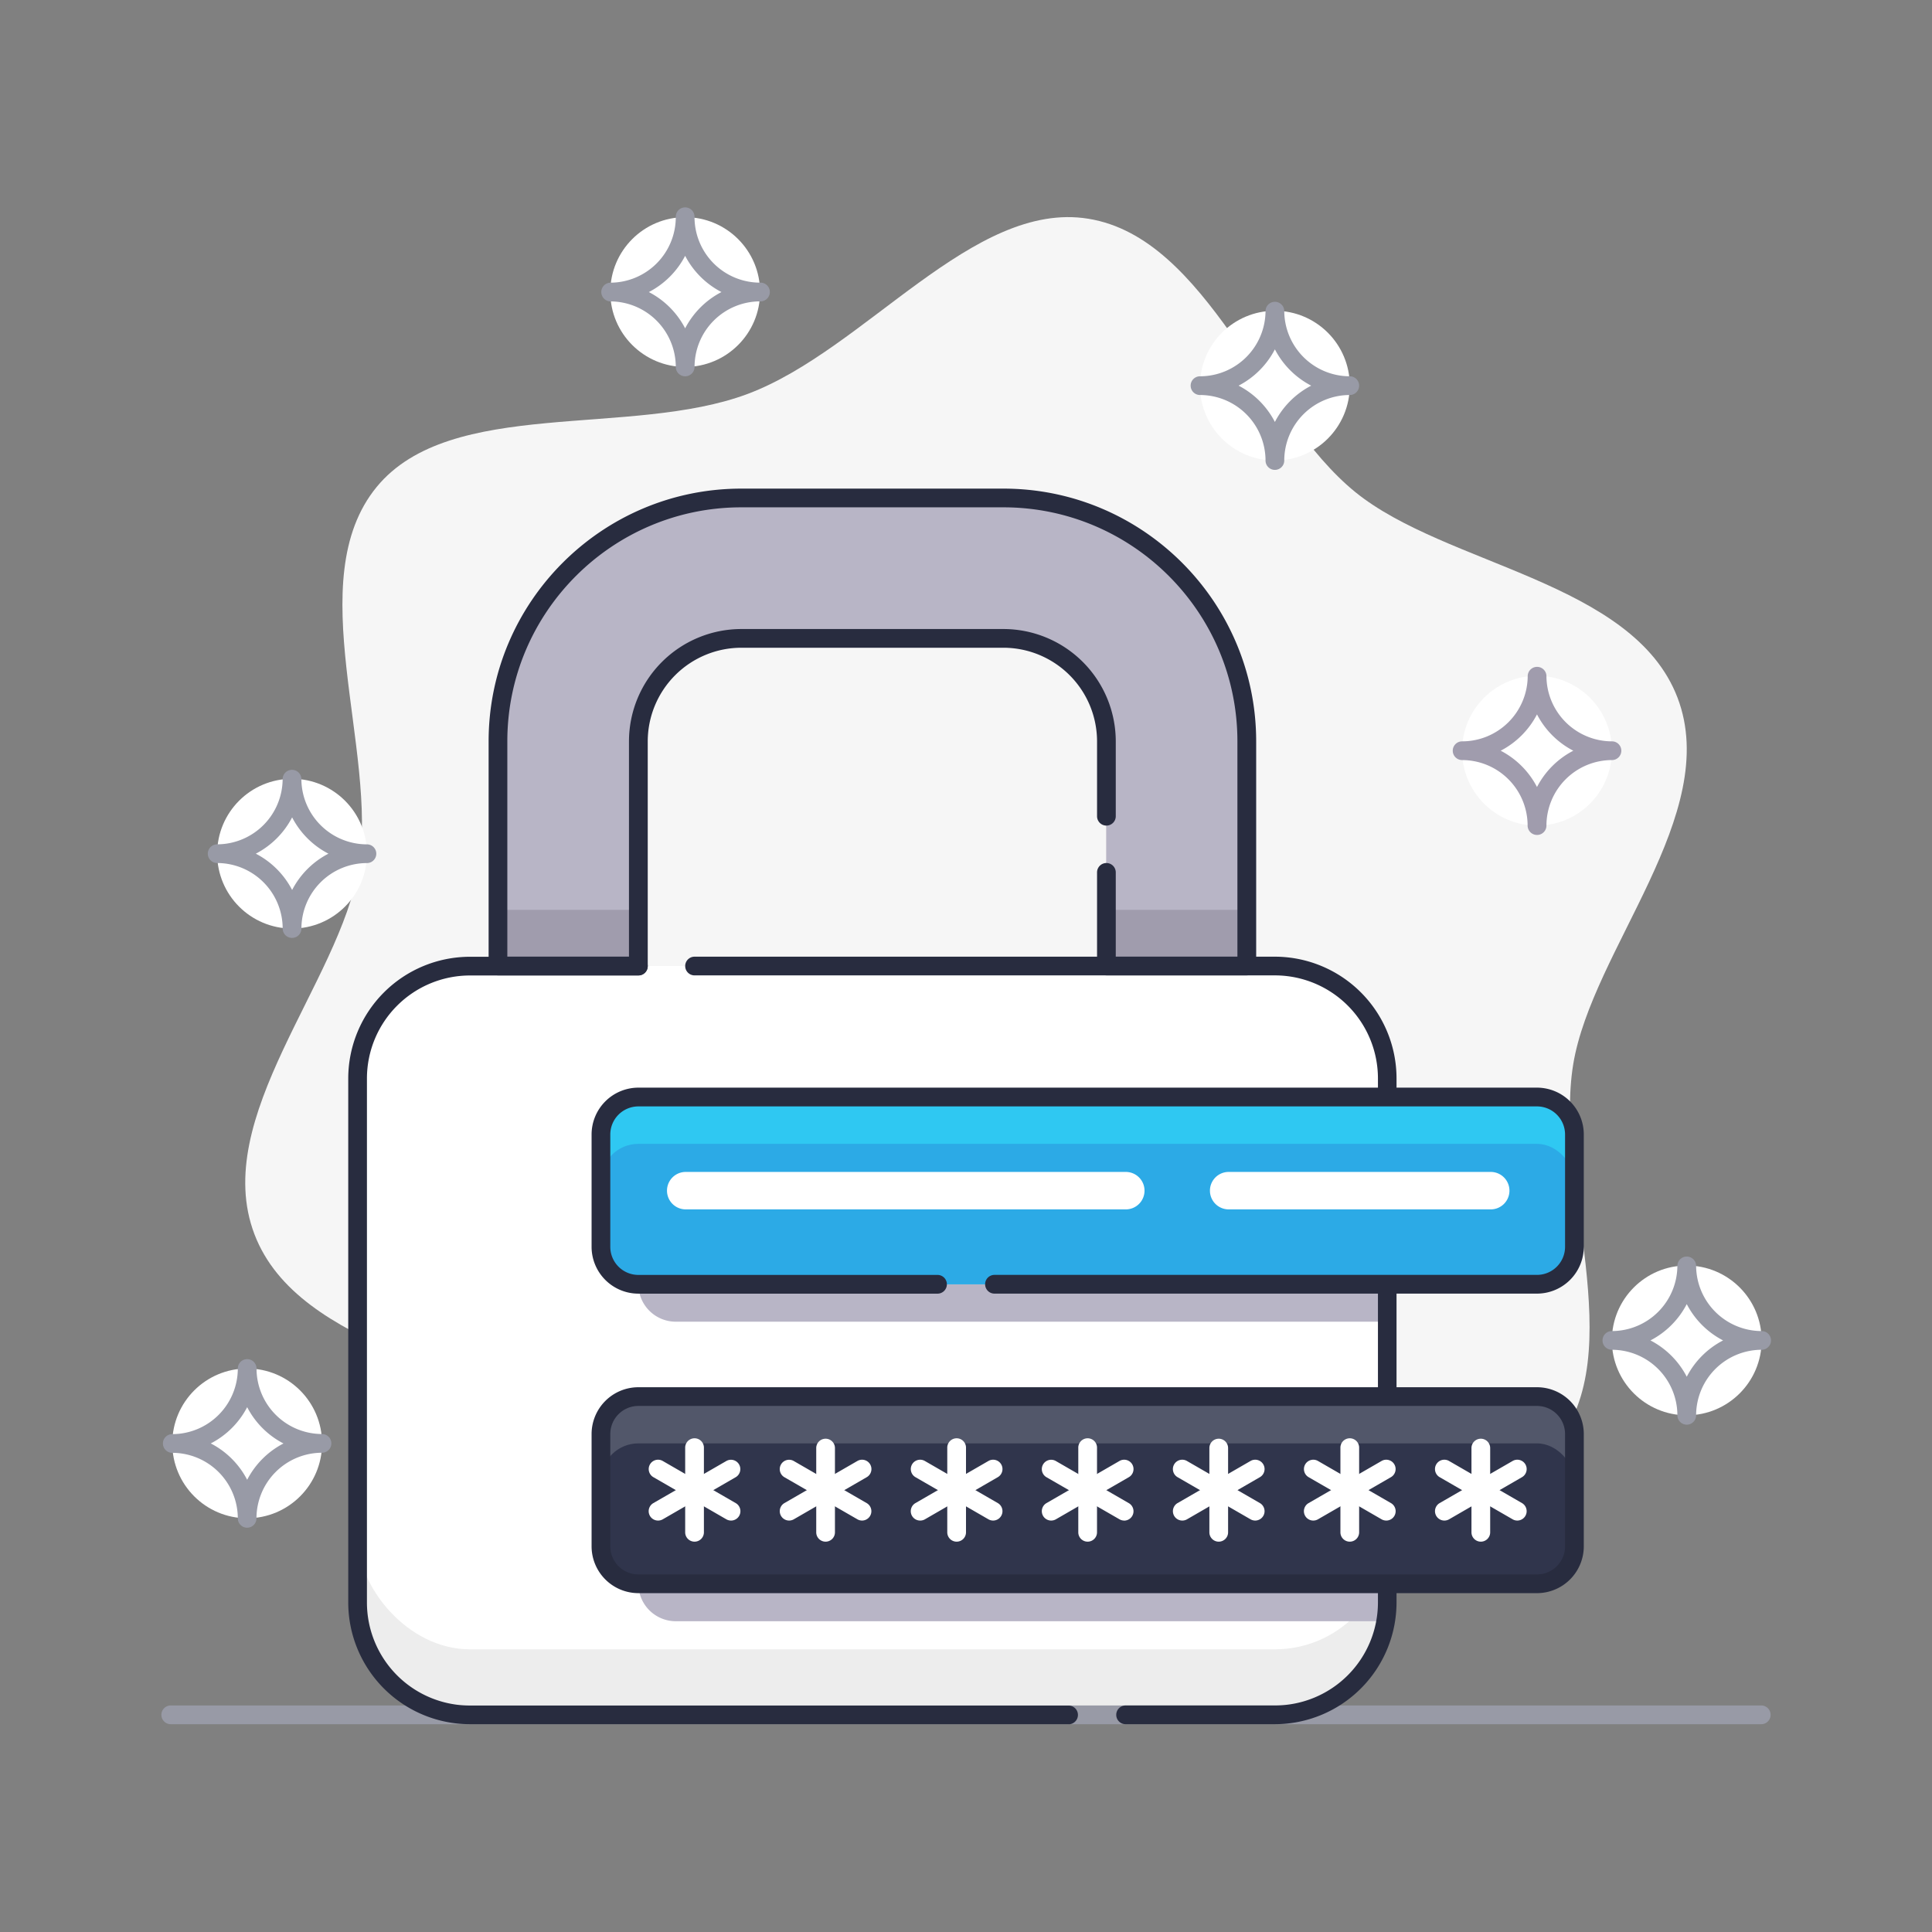 <svg id="be1720e4-bd39-4c19-8989-1bdfa30925bb" data-name="Capa 1" xmlns="http://www.w3.org/2000/svg" viewBox="0 0 1080 1080"><rect x="0" y="0" width="1080" height="1080" fill="#808080" stroke="none"/><defs><style>.ab1346e6-38f7-4755-b127-8e57ce7790ab{fill:#f6f6f6;}.eaa9a66b-fc41-4a85-b057-007173f85bd8{fill:#ededed;}.eb0d77a4-7177-49d2-b908-59abe0afae41{fill:#989aa6;}.af14116b-f301-4754-8a5a-946565ec1a67{fill:#fff;}.b61c1b24-fd3a-47ea-a5cc-186ad096602b{fill:#b8b5c6;}.f855e581-e26e-4089-a60c-ce1e01cc8ea9{fill:#282c3f;}.b0522ed1-04a1-482f-8eb4-1ea376bd655a{fill:#52576a;}.e75e8266-be1c-4b16-a4e5-ab542b694046{fill:#30354c;}.a41ef8a6-4b52-406d-952d-a4420fd9fe65{fill:#2fc8f2;}.a46cccf7-afdc-494e-9f22-f25b07defe9e{fill:#2caae6;}.b4ffabce-2caa-4ed0-8c8a-6b6c3bccc01f{fill:#a09cad;}</style></defs><title>ICONS S2R</title><path class="ab1346e6-38f7-4755-b127-8e57ce7790ab" d="M879.44,594.94c10.56-64.16,83.15-139.68,58.33-204.86s-129.5-73.88-180.15-115c-52.26-42.4-82.66-142-149.21-152.8-64.5-10.51-124.71,73.15-190.23,97.84s-166.34,1.73-207.65,52.13c-42.61,52,.93,146.59-10,212.78C190,549.22,117.41,624.74,142.23,689.92s129.5,73.89,180.15,115c52.26,42.4,82.66,142,149.21,152.8,64.5,10.51,124.71-73.15,190.23-97.84s166.34-1.73,207.65-52.13C912.08,755.75,868.54,661.14,879.44,594.94Z"/><rect class="eaa9a66b-fc41-4a85-b057-007173f85bd8" x="199.88" y="540" width="575.58" height="418.6" rx="62.79"/><path class="eb0d77a4-7177-49d2-b908-59abe0afae41" d="M984.77,963.84H95.23a5.24,5.24,0,0,1,0-10.47H984.77a5.24,5.24,0,0,1,0,10.47Z"/><rect class="af14116b-f301-4754-8a5a-946565ec1a67" x="199.88" y="540" width="575.58" height="381.98" rx="62.79"/><path class="b61c1b24-fd3a-47ea-a5cc-186ad096602b" d="M377.79,801.63H754.53a20.93,20.93,0,0,1,20.93,20.93v83.72a0,0,0,0,1,0,0H377.79a20.93,20.93,0,0,1-20.93-20.93V822.56A20.93,20.93,0,0,1,377.79,801.63Z"/><path class="b61c1b24-fd3a-47ea-a5cc-186ad096602b" d="M377.79,634.19H754.53a20.93,20.93,0,0,1,20.93,20.93v83.72a0,0,0,0,1,0,0H377.79a20.93,20.93,0,0,1-20.93-20.93V655.12A20.93,20.93,0,0,1,377.79,634.19Z"/><path class="f855e581-e26e-4089-a60c-ce1e01cc8ea9" d="M712.67,963.84H629a5.24,5.24,0,0,1,0-10.47h83.72a57.62,57.62,0,0,0,57.56-57.56v-293a57.62,57.62,0,0,0-57.56-57.56H388.26a5.23,5.23,0,1,1,0-10.46H712.67a68.1,68.1,0,0,1,68,68v293A68.11,68.11,0,0,1,712.67,963.84Z"/><path class="f855e581-e26e-4089-a60c-ce1e01cc8ea9" d="M597.56,963.84H262.67a68.1,68.1,0,0,1-68-68v-293a68.09,68.09,0,0,1,68-68h94.19a5.23,5.23,0,0,1,0,10.46H262.67a57.62,57.62,0,0,0-57.55,57.56v293a57.62,57.62,0,0,0,57.55,57.56H597.56a5.24,5.24,0,0,1,0,10.47Z"/><rect class="b0522ed1-04a1-482f-8eb4-1ea376bd655a" x="335.93" y="780.7" width="544.19" height="104.65" rx="20.93"/><rect class="e75e8266-be1c-4b16-a4e5-ab542b694046" x="335.93" y="806.86" width="544.19" height="78.49" rx="20.93"/><rect class="a41ef8a6-4b52-406d-952d-a4420fd9fe65" x="335.93" y="613.26" width="544.19" height="104.65" rx="20.93"/><rect class="a46cccf7-afdc-494e-9f22-f25b07defe9e" x="335.93" y="639.42" width="544.19" height="78.49" rx="20.93"/><path class="f855e581-e26e-4089-a60c-ce1e01cc8ea9" d="M859.19,890.58H356.86a26.2,26.2,0,0,1-26.16-26.16V801.63a26.19,26.19,0,0,1,26.16-26.16H859.19a26.19,26.19,0,0,1,26.16,26.16v62.79A26.2,26.2,0,0,1,859.19,890.58ZM356.86,785.93a15.71,15.71,0,0,0-15.7,15.7v62.79a15.72,15.72,0,0,0,15.7,15.7H859.19a15.72,15.72,0,0,0,15.69-15.7V801.63a15.71,15.71,0,0,0-15.69-15.7Z"/><path class="f855e581-e26e-4089-a60c-ce1e01cc8ea9" d="M859.19,723.14H555.7a5.24,5.24,0,0,1,0-10.47H859.19A15.71,15.71,0,0,0,874.88,697V634.19a15.71,15.71,0,0,0-15.69-15.7H356.86a15.71,15.71,0,0,0-15.7,15.7V697a15.71,15.71,0,0,0,15.7,15.69H524.3a5.24,5.24,0,0,1,0,10.47H356.86A26.2,26.2,0,0,1,330.7,697V634.19A26.2,26.2,0,0,1,356.86,608H859.19a26.2,26.2,0,0,1,26.16,26.17V697A26.2,26.2,0,0,1,859.19,723.14Z"/><path class="b4ffabce-2caa-4ed0-8c8a-6b6c3bccc01f" d="M560.93,278.37H414.42a136,136,0,0,0-136,136.05V540h78.49V414.42a57.56,57.56,0,0,1,57.56-57.56H560.93a57.56,57.56,0,0,1,57.56,57.56V540H697V414.42A136,136,0,0,0,560.93,278.37Z"/><path class="b61c1b24-fd3a-47ea-a5cc-186ad096602b" d="M560.93,278.37H414.42a136,136,0,0,0-136,136.05V508.6h78.49V414.42a57.56,57.56,0,0,1,57.56-57.56H560.93a57.56,57.56,0,0,1,57.56,57.56V508.6H697V414.42A136,136,0,0,0,560.93,278.37Z"/><path class="f855e581-e26e-4089-a60c-ce1e01cc8ea9" d="M697,545.23H618.49a5.23,5.23,0,0,1-5.23-5.23V487.67a5.23,5.23,0,0,1,10.46,0v47.1h68V414.42c0-72.13-58.68-130.82-130.81-130.82H414.42c-72.13,0-130.82,58.69-130.82,130.82V534.77h68V414.42a62.86,62.86,0,0,1,62.79-62.79H560.93a62.86,62.86,0,0,1,62.79,62.79v41.86a5.23,5.23,0,0,1-10.46,0V414.42a52.4,52.4,0,0,0-52.33-52.33H414.42a52.4,52.4,0,0,0-52.33,52.33V540a5.23,5.23,0,0,1-5.23,5.23H278.37a5.23,5.23,0,0,1-5.23-5.23V414.42c0-77.9,63.38-141.28,141.28-141.28H560.93c77.9,0,141.28,63.38,141.28,141.28V540A5.23,5.23,0,0,1,697,545.23Z"/><path class="af14116b-f301-4754-8a5a-946565ec1a67" d="M534.77,861.8a5.24,5.24,0,0,1-5.24-5.23V809.48a5.24,5.24,0,1,1,10.47,0v47.09A5.23,5.23,0,0,1,534.77,861.8Z"/><path class="af14116b-f301-4754-8a5a-946565ec1a67" d="M555.15,850a5.3,5.3,0,0,1-2.61-.7l-40.78-23.55a5.23,5.23,0,1,1,5.23-9.06l40.79,23.54a5.24,5.24,0,0,1-2.63,9.77Z"/><path class="af14116b-f301-4754-8a5a-946565ec1a67" d="M514.38,850a5.23,5.23,0,0,1-2.62-9.77l40.78-23.54a5.23,5.23,0,0,1,5.24,9.06L517,849.33A5.24,5.24,0,0,1,514.38,850Z"/><path class="af14116b-f301-4754-8a5a-946565ec1a67" d="M461.51,861.8a5.23,5.23,0,0,1-5.23-5.23V809.48a5.23,5.23,0,1,1,10.46,0v47.09A5.23,5.23,0,0,1,461.51,861.8Z"/><path class="af14116b-f301-4754-8a5a-946565ec1a67" d="M481.9,850a5.24,5.24,0,0,1-2.61-.7L438.5,825.78a5.23,5.23,0,1,1,5.24-9.06l40.78,23.54A5.23,5.23,0,0,1,481.9,850Z"/><path class="af14116b-f301-4754-8a5a-946565ec1a67" d="M441.13,850a5.24,5.24,0,0,1-2.63-9.77l40.79-23.54a5.23,5.23,0,1,1,5.23,9.06l-40.78,23.55A5.3,5.3,0,0,1,441.13,850Z"/><path class="af14116b-f301-4754-8a5a-946565ec1a67" d="M388.26,861.8a5.24,5.24,0,0,1-5.24-5.23V809.48a5.24,5.24,0,1,1,10.47,0v47.09A5.23,5.23,0,0,1,388.26,861.8Z"/><path class="af14116b-f301-4754-8a5a-946565ec1a67" d="M408.64,850a5.3,5.3,0,0,1-2.61-.7l-40.78-23.55a5.23,5.23,0,1,1,5.23-9.06l40.78,23.54a5.23,5.23,0,0,1-2.62,9.77Z"/><path class="af14116b-f301-4754-8a5a-946565ec1a67" d="M367.87,850a5.23,5.23,0,0,1-2.62-9.77L406,816.72a5.23,5.23,0,1,1,5.23,9.06l-40.78,23.55A5.24,5.24,0,0,1,367.87,850Z"/><path class="af14116b-f301-4754-8a5a-946565ec1a67" d="M681.28,861.8a5.23,5.23,0,0,1-5.23-5.23V809.48a5.23,5.23,0,1,1,10.46,0v47.09A5.23,5.23,0,0,1,681.28,861.8Z"/><path class="af14116b-f301-4754-8a5a-946565ec1a67" d="M701.67,850a5.31,5.31,0,0,1-2.62-.7l-40.78-23.55a5.23,5.23,0,0,1,5.23-9.06l40.79,23.54a5.24,5.24,0,0,1-2.62,9.77Z"/><path class="af14116b-f301-4754-8a5a-946565ec1a67" d="M660.89,850a5.24,5.24,0,0,1-2.62-9.77l40.78-23.54a5.23,5.23,0,0,1,5.24,9.06L663.5,849.33A5.24,5.24,0,0,1,660.89,850Z"/><path class="af14116b-f301-4754-8a5a-946565ec1a67" d="M754.53,861.8a5.23,5.23,0,0,1-5.23-5.23V809.48a5.24,5.24,0,1,1,10.47,0v47.09A5.24,5.24,0,0,1,754.53,861.8Z"/><path class="af14116b-f301-4754-8a5a-946565ec1a67" d="M774.92,850a5.27,5.27,0,0,1-2.61-.7l-40.78-23.55a5.23,5.23,0,1,1,5.23-9.06l40.78,23.54a5.23,5.23,0,0,1-2.62,9.77Z"/><path class="af14116b-f301-4754-8a5a-946565ec1a67" d="M734.15,850a5.23,5.23,0,0,1-2.62-9.77l40.78-23.54a5.23,5.23,0,1,1,5.23,9.06l-40.78,23.55A5.24,5.24,0,0,1,734.15,850Z"/><path class="af14116b-f301-4754-8a5a-946565ec1a67" d="M827.79,861.8a5.23,5.23,0,0,1-5.23-5.23V809.48a5.23,5.23,0,1,1,10.46,0v47.09A5.23,5.23,0,0,1,827.79,861.8Z"/><path class="af14116b-f301-4754-8a5a-946565ec1a67" d="M848.18,850a5.24,5.24,0,0,1-2.61-.7l-40.79-23.55a5.23,5.23,0,1,1,5.24-9.06l40.78,23.54a5.24,5.24,0,0,1-2.62,9.77Z"/><path class="af14116b-f301-4754-8a5a-946565ec1a67" d="M807.4,850a5.24,5.24,0,0,1-2.62-9.77l40.79-23.54a5.23,5.23,0,0,1,5.23,9.06L810,849.33A5.31,5.31,0,0,1,807.4,850Z"/><path class="af14116b-f301-4754-8a5a-946565ec1a67" d="M608,861.8a5.23,5.23,0,0,1-5.23-5.23V809.48a5.24,5.24,0,1,1,10.47,0v47.09A5.24,5.24,0,0,1,608,861.8Z"/><path class="af14116b-f301-4754-8a5a-946565ec1a67" d="M628.41,850a5.24,5.24,0,0,1-2.61-.7L585,825.78a5.23,5.23,0,1,1,5.23-9.06L631,840.26a5.23,5.23,0,0,1-2.62,9.77Z"/><path class="af14116b-f301-4754-8a5a-946565ec1a67" d="M587.64,850a5.23,5.23,0,0,1-2.62-9.77l40.78-23.54a5.23,5.23,0,1,1,5.23,9.06l-40.78,23.55A5.27,5.27,0,0,1,587.64,850Z"/><path class="af14116b-f301-4754-8a5a-946565ec1a67" d="M833,676.05H686.51a10.47,10.47,0,0,1,0-20.93H833a10.47,10.47,0,1,1,0,20.93Z"/><path class="af14116b-f301-4754-8a5a-946565ec1a67" d="M629,676.05H383a10.47,10.47,0,0,1,0-20.93H629a10.47,10.47,0,1,1,0,20.93Z"/><circle class="af14116b-f301-4754-8a5a-946565ec1a67" cx="859.19" cy="419.65" r="41.86"/><path class="b4ffabce-2caa-4ed0-8c8a-6b6c3bccc01f" d="M859.19,466.74a5.24,5.24,0,0,1-5.24-5.23,36.67,36.67,0,0,0-36.62-36.63,5.23,5.23,0,1,1,0-10.46A36.67,36.67,0,0,0,854,377.79a5.24,5.24,0,0,1,10.47,0,36.67,36.67,0,0,0,36.63,36.63,5.23,5.23,0,1,1,0,10.46,36.68,36.68,0,0,0-36.63,36.63A5.23,5.23,0,0,1,859.19,466.74Zm-20.3-47.09a47.47,47.47,0,0,1,20.3,20.3,47.37,47.37,0,0,1,20.3-20.3,47.37,47.37,0,0,1-20.3-20.3A47.47,47.47,0,0,1,838.89,419.65Z"/><circle class="af14116b-f301-4754-8a5a-946565ec1a67" cx="942.91" cy="749.3" r="41.86"/><path class="eb0d77a4-7177-49d2-b908-59abe0afae41" d="M942.91,796.4a5.25,5.25,0,0,1-5.24-5.24,36.67,36.67,0,0,0-36.62-36.63,5.23,5.23,0,1,1,0-10.46,36.67,36.67,0,0,0,36.62-36.63,5.24,5.24,0,0,1,10.47,0,36.67,36.67,0,0,0,36.63,36.63,5.23,5.23,0,1,1,0,10.46,36.68,36.68,0,0,0-36.63,36.63A5.24,5.24,0,0,1,942.91,796.4Zm-20.3-47.1a47.42,47.42,0,0,1,20.3,20.3,47.37,47.37,0,0,1,20.3-20.3A47.4,47.4,0,0,1,942.91,729,47.45,47.45,0,0,1,922.61,749.3Z"/><circle class="af14116b-f301-4754-8a5a-946565ec1a67" cx="712.67" cy="215.58" r="41.86"/><path class="eb0d77a4-7177-49d2-b908-59abe0afae41" d="M712.67,262.67a5.23,5.23,0,0,1-5.23-5.23,36.68,36.68,0,0,0-36.63-36.63,5.23,5.23,0,1,1,0-10.46,36.67,36.67,0,0,0,36.63-36.63,5.24,5.24,0,0,1,10.47,0,36.67,36.67,0,0,0,36.62,36.63,5.23,5.23,0,1,1,0,10.46,36.67,36.67,0,0,0-36.62,36.63A5.24,5.24,0,0,1,712.67,262.67Zm-20.29-47.09a47.4,47.4,0,0,1,20.29,20.3,47.47,47.47,0,0,1,20.3-20.3,47.47,47.47,0,0,1-20.3-20.3A47.4,47.4,0,0,1,692.38,215.58Z"/><circle class="af14116b-f301-4754-8a5a-946565ec1a67" cx="383.02" cy="163.26" r="41.86"/><path class="eb0d77a4-7177-49d2-b908-59abe0afae41" d="M383,210.35a5.23,5.23,0,0,1-5.23-5.23,36.67,36.67,0,0,0-36.63-36.63,5.24,5.24,0,0,1,0-10.47,36.67,36.67,0,0,0,36.63-36.62,5.24,5.24,0,1,1,10.47,0A36.66,36.66,0,0,0,424.88,158a5.24,5.24,0,1,1,0,10.47,36.67,36.67,0,0,0-36.62,36.63A5.24,5.24,0,0,1,383,210.35Zm-20.3-47.09A47.4,47.4,0,0,1,383,183.55a47.45,47.45,0,0,1,20.3-20.29A47.47,47.47,0,0,1,383,143,47.42,47.42,0,0,1,362.72,163.26Z"/><circle class="af14116b-f301-4754-8a5a-946565ec1a67" cx="163.26" cy="477.21" r="41.86"/><path class="eb0d77a4-7177-49d2-b908-59abe0afae41" d="M163.26,524.3a5.24,5.24,0,0,1-5.24-5.23,36.67,36.67,0,0,0-36.62-36.63,5.23,5.23,0,1,1,0-10.46A36.67,36.67,0,0,0,158,435.35a5.24,5.24,0,0,1,10.47,0A36.68,36.68,0,0,0,205.12,472a5.23,5.23,0,1,1,0,10.46,36.68,36.68,0,0,0-36.63,36.63A5.23,5.23,0,0,1,163.26,524.3ZM143,477.21a47.47,47.47,0,0,1,20.3,20.3,47.37,47.37,0,0,1,20.3-20.3,47.37,47.37,0,0,1-20.3-20.3A47.47,47.47,0,0,1,143,477.21Z"/><circle class="af14116b-f301-4754-8a5a-946565ec1a67" cx="138.17" cy="806.86" r="41.86"/><path class="eb0d77a4-7177-49d2-b908-59abe0afae41" d="M138.17,854a5.23,5.23,0,0,1-5.23-5.23,36.68,36.68,0,0,0-36.63-36.63,5.23,5.23,0,1,1,0-10.46A36.68,36.68,0,0,0,132.94,765a5.23,5.23,0,0,1,10.46,0A36.68,36.68,0,0,0,180,801.63a5.23,5.23,0,0,1,0,10.46,36.68,36.68,0,0,0-36.63,36.63A5.23,5.23,0,0,1,138.17,854Zm-20.3-47.09a47.37,47.37,0,0,1,20.3,20.3,47.37,47.37,0,0,1,20.3-20.3,47.37,47.37,0,0,1-20.3-20.3A47.37,47.37,0,0,1,117.87,806.86Z"/></svg>